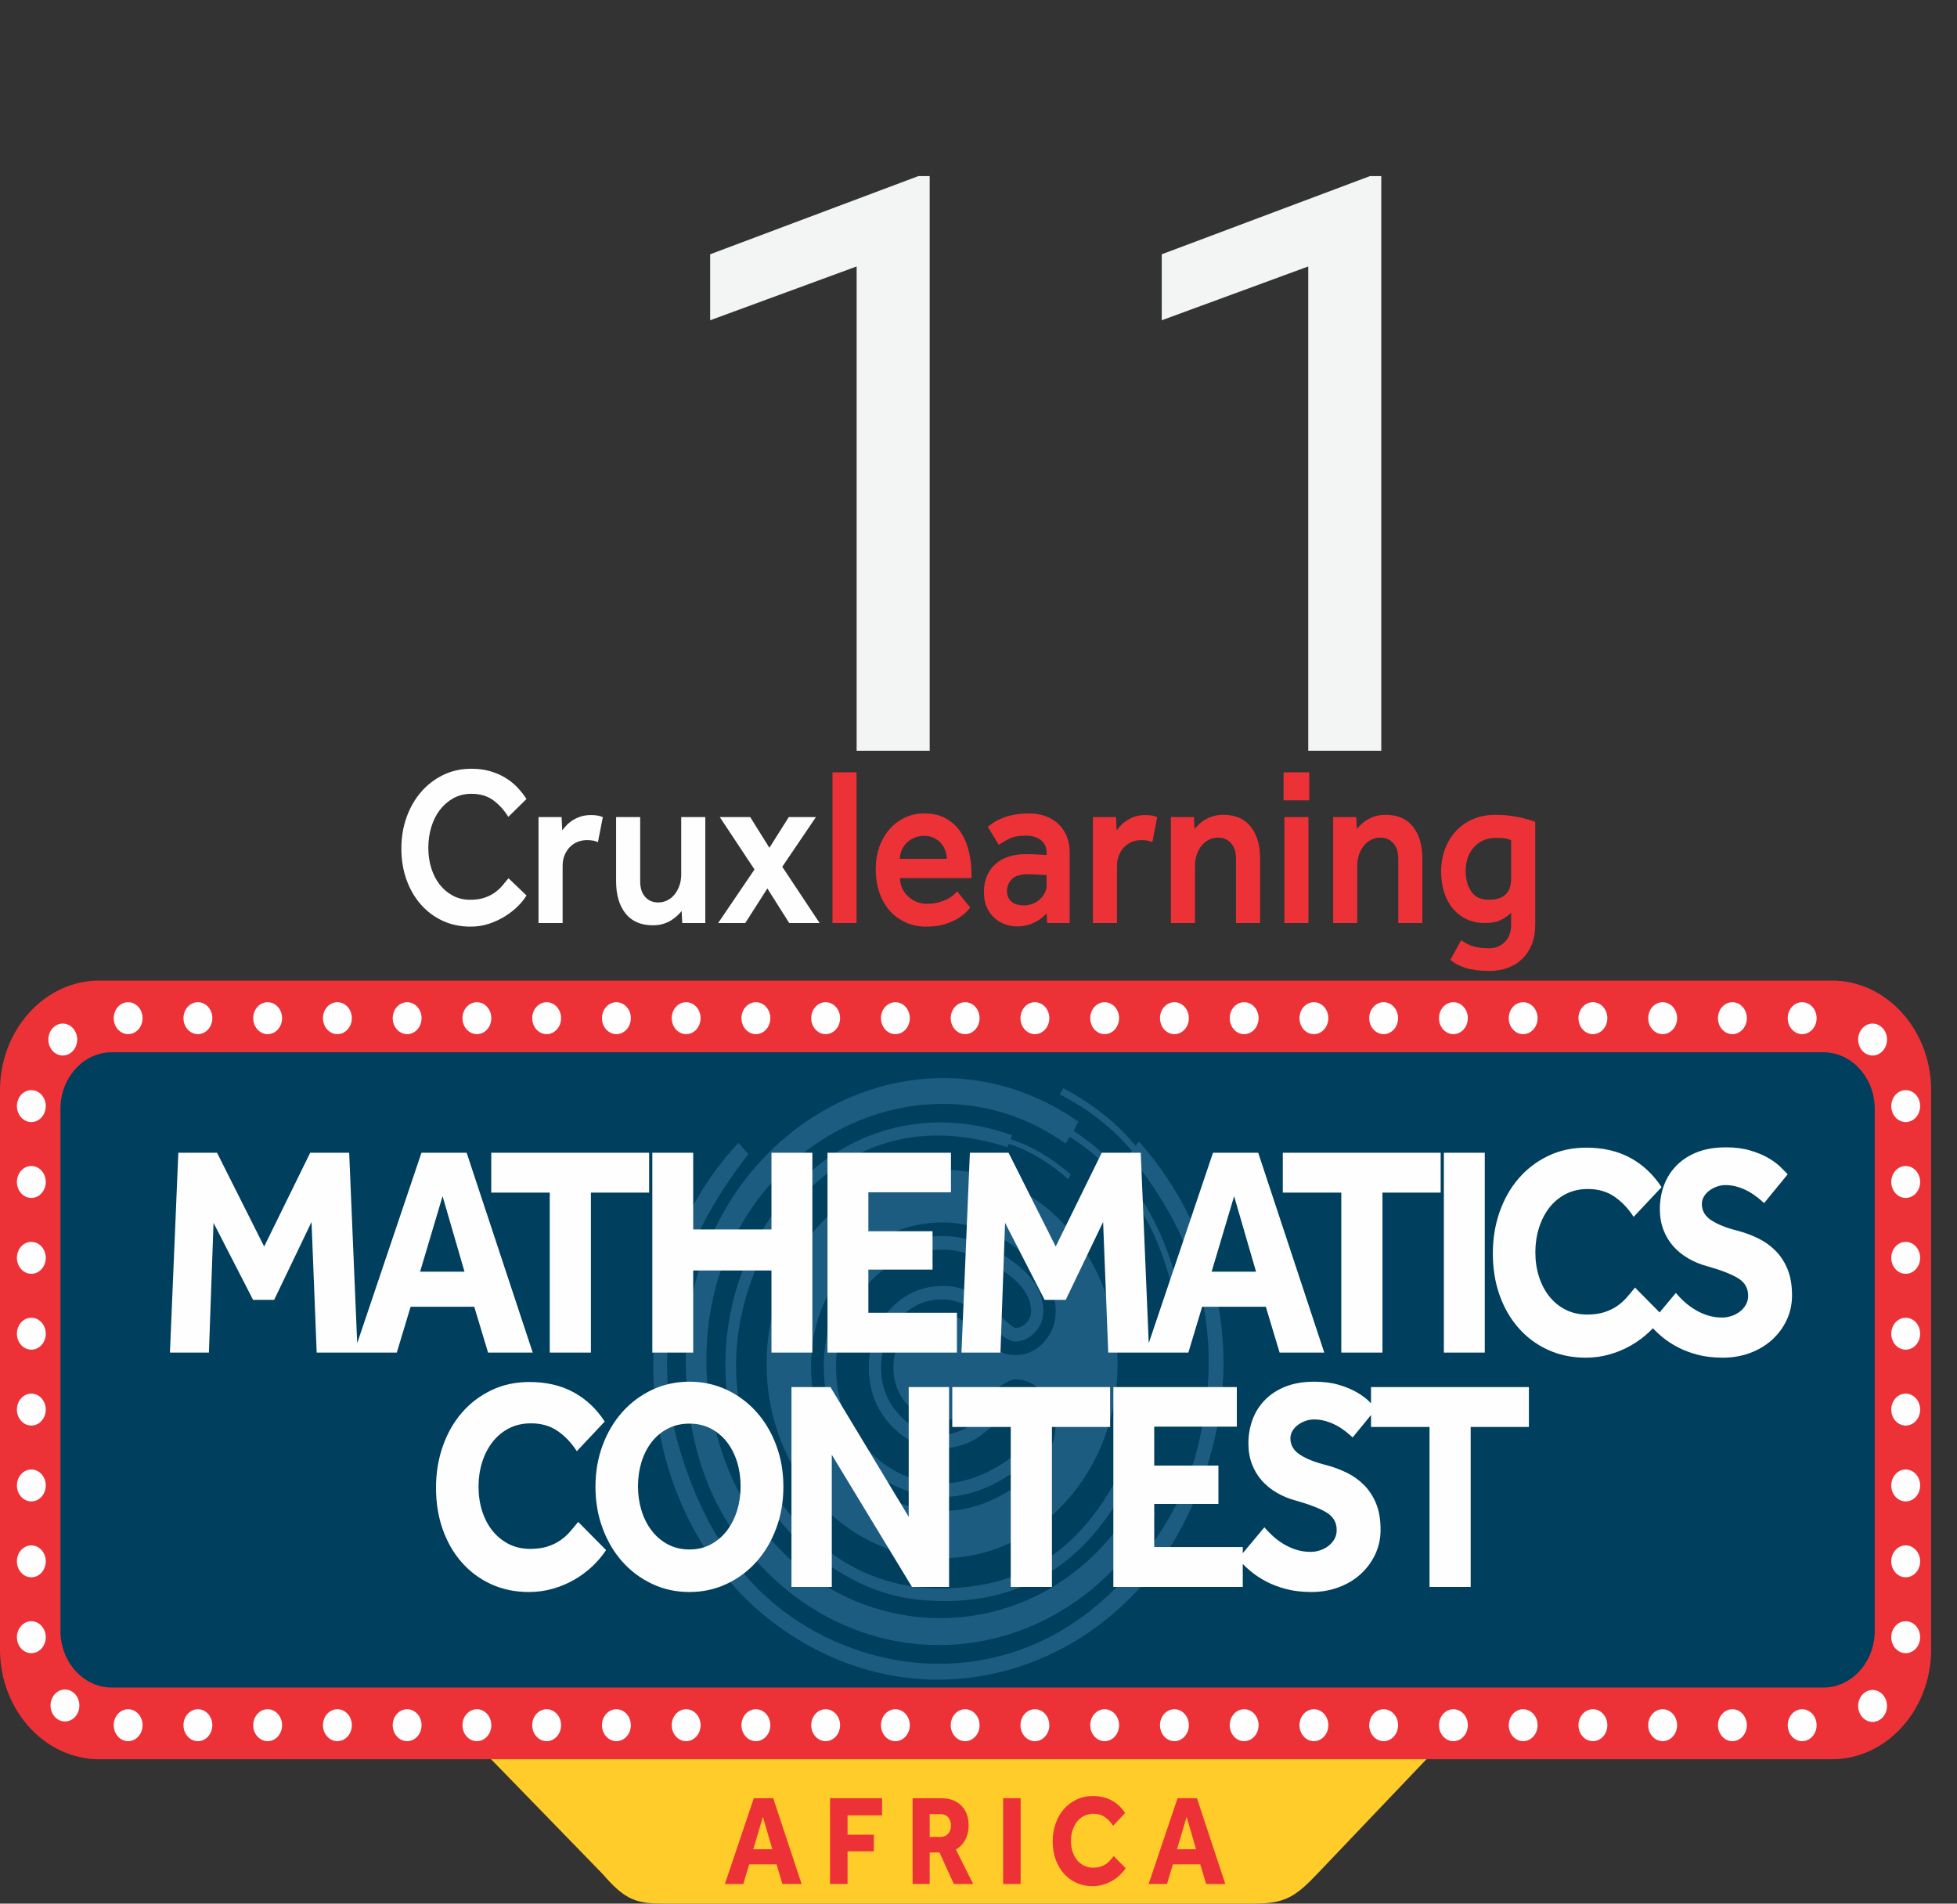 <svg width="73" height="71" viewBox="0 0 73 71" fill="none" xmlns="http://www.w3.org/2000/svg">
<rect x="0" y="0" width="73" height="71" fill="#333333" stroke="none"/>
<path d="M34.679 28H31.954V9.938L26.49 11.945V9.484L34.254 6.569H34.679V28ZM51.524 28H48.8V9.938L43.336 11.945V9.484L51.1 6.569H51.524V28Z" fill="#F3F4F4"/>
<path fill-rule="evenodd" clip-rule="evenodd" d="M18.017 65.304H53.505L49.179 69.846C48.322 70.751 47.936 70.997 46.797 71H24.763C23.738 71 23.323 70.872 22.486 69.902L18.017 65.304Z" fill="#FFCC29"/>
<path fill-rule="evenodd" clip-rule="evenodd" d="M3.698 36.573H68.337C70.371 36.573 72.035 38.414 72.035 40.664V61.523C72.035 63.773 70.371 65.615 68.337 65.615H3.698C1.664 65.615 0 63.773 0 61.523V40.664C0 38.414 1.664 36.573 3.698 36.573V36.573Z" fill="#ED3237"/>
<path d="M4.165 39.247H68.021C69.072 39.247 69.932 40.199 69.932 41.361V60.826C69.932 61.988 69.072 62.94 68.021 62.94H4.165C3.114 62.94 2.254 61.989 2.254 60.826V41.361C2.254 40.199 3.114 39.247 4.165 39.247V39.247Z" fill="#003F5D"/>
<path fill-rule="evenodd" clip-rule="evenodd" d="M35.142 43.625C38.758 43.625 41.689 46.869 41.689 50.871C41.689 54.872 38.758 58.116 35.142 58.116C31.526 58.116 28.594 54.872 28.594 50.871C28.594 46.869 31.526 43.625 35.142 43.625V43.625ZM35.13 54.014C35.666 54.014 36.152 53.855 36.587 53.538C37.023 53.19 37.462 52.841 37.907 52.493C38.046 52.493 38.17 52.559 38.282 52.693C38.392 52.826 38.448 52.969 38.448 53.123C38.448 53.697 38.032 54.224 37.198 54.706C36.486 55.115 35.828 55.32 35.227 55.32C34.116 55.32 33.165 54.903 32.373 54.068C31.582 53.233 31.186 52.201 31.186 50.972C31.186 49.784 31.579 48.759 32.366 47.899C33.153 47.038 34.088 46.608 35.171 46.608C35.773 46.608 36.444 46.823 37.185 47.254C38.036 47.755 38.462 48.309 38.462 48.913C38.462 49.077 38.402 49.22 38.282 49.343C38.161 49.466 38.027 49.528 37.879 49.528C37.805 49.528 37.495 49.266 36.949 48.744C36.402 48.221 35.824 47.96 35.213 47.96C34.408 47.96 33.739 48.25 33.206 48.828C32.674 49.407 32.408 50.137 32.408 51.018C32.408 51.837 32.674 52.542 33.206 53.131C33.739 53.72 34.38 54.014 35.13 54.014V54.014ZM35.13 48.467C35.731 48.467 36.278 48.728 36.768 49.251C37.259 49.773 37.624 50.035 37.865 50.035C38.143 50.035 38.388 49.922 38.601 49.697C38.814 49.471 38.92 49.205 38.92 48.898C38.92 48.139 38.453 47.463 37.518 46.869C36.703 46.357 35.921 46.101 35.171 46.101C33.949 46.101 32.903 46.577 32.033 47.53C31.163 48.483 30.728 49.63 30.728 50.972C30.728 52.334 31.17 53.484 32.054 54.421C32.938 55.359 33.995 55.827 35.227 55.827C35.967 55.827 36.736 55.581 37.532 55.09C38.458 54.516 38.92 53.855 38.92 53.108C38.92 52.811 38.814 52.544 38.601 52.309C38.388 52.073 38.143 51.955 37.865 51.955C37.661 51.955 37.289 52.214 36.747 52.731C36.206 53.248 35.666 53.507 35.13 53.507C34.528 53.507 34 53.261 33.547 52.77C33.093 52.278 32.866 51.694 32.866 51.018C32.866 50.311 33.086 49.709 33.526 49.212C33.965 48.716 34.5 48.467 35.13 48.467V48.467ZM35.13 52.985C35.518 52.985 35.898 52.826 36.268 52.508C37.092 51.801 37.624 51.448 37.865 51.448C38.263 51.448 38.615 51.612 38.92 51.94C39.226 52.268 39.379 52.657 39.379 53.108C39.379 53.999 38.874 54.782 37.865 55.459C36.976 56.053 36.097 56.35 35.227 56.35C33.857 56.35 32.686 55.832 31.714 54.798C30.742 53.763 30.256 52.488 30.256 50.972C30.256 49.476 30.737 48.206 31.7 47.161C32.663 46.116 33.82 45.594 35.171 45.594C36.06 45.594 36.949 45.891 37.837 46.485C38.865 47.172 39.379 47.976 39.379 48.898C39.379 49.358 39.23 49.748 38.934 50.065C38.638 50.383 38.282 50.542 37.865 50.542C37.485 50.542 37.138 50.378 36.824 50.05C36.148 49.333 35.583 48.974 35.13 48.974C34.62 48.974 34.192 49.172 33.845 49.566C33.498 49.96 33.325 50.439 33.325 51.002C33.325 51.545 33.5 52.012 33.852 52.401C34.204 52.79 34.63 52.985 35.13 52.985V52.985Z" fill="#5DA3D8" fill-opacity="0.29"/>
<path fill-rule="evenodd" clip-rule="evenodd" d="M42.769 53.665C42.641 53.617 42.513 53.57 42.385 53.522C41.195 56.682 39.31 58.69 36.48 59.132C34.419 59.454 32.499 59.094 30.786 57.764C28.167 55.732 26.339 51.694 28.245 47.205C28.85 45.779 29.509 44.865 30.66 43.929C32.703 42.27 35.027 41.973 37.577 42.789C37.595 42.747 37.613 42.705 37.631 42.663C38.448 42.931 39.178 43.391 39.847 43.983C39.879 43.924 39.912 43.864 39.944 43.805C39.221 43.182 38.475 42.734 37.702 42.491C37.72 42.442 37.739 42.394 37.757 42.345C35.324 41.451 32.448 41.745 30.203 43.73C28.939 44.846 27.937 46.456 27.444 48.159C26.381 51.829 27.497 56.075 30.904 58.368C32.423 59.391 33.703 59.751 35.481 59.711C38.9 59.634 41.398 57.541 42.769 53.665V53.665Z" fill="#5DA3D8" fill-opacity="0.29"/>
<path fill-rule="evenodd" clip-rule="evenodd" d="M27.544 42.629C27.669 42.767 27.795 42.906 27.92 43.044C25.263 46.426 24.177 50.132 25.355 54.061C26.213 56.923 27.655 59.205 30.061 60.655C33.738 62.871 39.218 62.832 42.867 57.748C44.026 56.134 44.611 54.746 44.933 52.708C45.504 49.093 44.467 45.904 42.117 43.069C42.152 43.022 42.186 42.974 42.22 42.926C41.461 42.022 40.549 41.343 39.532 40.819C39.576 40.742 39.62 40.665 39.664 40.589C40.744 41.165 41.653 41.872 42.361 42.734C42.401 42.682 42.442 42.63 42.483 42.578C44.846 45.214 46.207 49.117 45.411 53.186C44.962 55.475 43.922 57.712 42.404 59.343C39.135 62.857 33.816 63.879 29.353 60.883C23.427 56.904 22.736 47.706 27.544 42.629V42.629Z" fill="#5DA3D8" fill-opacity="0.29"/>
<path fill-rule="evenodd" clip-rule="evenodd" d="M42.397 55.939L43.086 56.449C39.784 62.221 32.518 63.024 28.204 58.208C26.445 56.243 25.689 53.964 25.588 51.203C25.272 42.59 33.841 37.384 40.224 41.832L40.049 42.182C42.167 43.563 43.504 45.696 44.071 48.57L43.846 48.604C43.306 45.885 42.048 43.768 39.899 42.399L39.749 42.653C34.068 38.606 25.813 43.274 26.378 51.53C27.345 61.238 38.166 63.272 42.397 55.939V55.939Z" fill="#5DA3D8" fill-opacity="0.29"/>
<path fill-rule="evenodd" clip-rule="evenodd" d="M1.885 63.611C1.885 63.282 2.125 63.015 2.423 63.015C2.72 63.015 2.961 63.282 2.961 63.611C2.961 63.939 2.72 64.206 2.423 64.206C2.125 64.206 1.885 63.939 1.885 63.611ZM4.78 63.75C5.077 63.75 5.318 64.017 5.318 64.345C5.318 64.674 5.077 64.941 4.78 64.941C4.483 64.941 4.242 64.674 4.242 64.345C4.242 64.017 4.483 63.75 4.78 63.75ZM7.382 63.75C7.679 63.75 7.92 64.017 7.92 64.345C7.92 64.674 7.679 64.941 7.382 64.941C7.085 64.941 6.844 64.674 6.844 64.345C6.844 64.017 7.085 63.75 7.382 63.75ZM9.984 63.75C10.281 63.75 10.522 64.017 10.522 64.345C10.522 64.674 10.281 64.941 9.984 64.941C9.686 64.941 9.446 64.674 9.446 64.345C9.446 64.017 9.686 63.75 9.984 63.75ZM12.585 63.75C12.883 63.75 13.124 64.017 13.124 64.345C13.124 64.674 12.883 64.941 12.585 64.941C12.288 64.941 12.047 64.674 12.047 64.345C12.047 64.017 12.288 63.75 12.585 63.75ZM15.187 63.75C15.485 63.75 15.725 64.017 15.725 64.345C15.725 64.674 15.485 64.941 15.187 64.941C14.89 64.941 14.649 64.674 14.649 64.345C14.649 64.017 14.89 63.75 15.187 63.75ZM17.789 63.75C18.086 63.75 18.327 64.017 18.327 64.345C18.327 64.674 18.086 64.941 17.789 64.941C17.492 64.941 17.251 64.674 17.251 64.345C17.251 64.017 17.492 63.75 17.789 63.75ZM20.391 63.75C20.688 63.75 20.929 64.017 20.929 64.345C20.929 64.674 20.688 64.941 20.391 64.941C20.094 64.941 19.853 64.674 19.853 64.345C19.853 64.017 20.094 63.75 20.391 63.75ZM22.993 63.75C23.29 63.75 23.531 64.017 23.531 64.345C23.531 64.674 23.29 64.941 22.993 64.941C22.696 64.941 22.455 64.674 22.455 64.345C22.455 64.017 22.696 63.75 22.993 63.75ZM25.595 63.75C25.892 63.75 26.133 64.017 26.133 64.345C26.133 64.674 25.892 64.941 25.595 64.941C25.297 64.941 25.057 64.674 25.057 64.345C25.057 64.017 25.297 63.75 25.595 63.75ZM28.197 63.75C28.494 63.75 28.735 64.017 28.735 64.345C28.735 64.674 28.494 64.941 28.197 64.941C27.899 64.941 27.658 64.674 27.658 64.345C27.658 64.017 27.899 63.75 28.197 63.75ZM30.798 63.75C31.096 63.75 31.337 64.017 31.337 64.345C31.337 64.674 31.096 64.941 30.798 64.941C30.501 64.941 30.26 64.674 30.26 64.345C30.26 64.017 30.501 63.75 30.798 63.75ZM33.4 63.75C33.697 63.75 33.938 64.017 33.938 64.345C33.938 64.674 33.697 64.941 33.4 64.941C33.103 64.941 32.862 64.674 32.862 64.345C32.862 64.017 33.103 63.75 33.4 63.75ZM36.002 63.75C36.299 63.75 36.54 64.017 36.54 64.345C36.54 64.674 36.299 64.941 36.002 64.941C35.705 64.941 35.464 64.674 35.464 64.345C35.464 64.017 35.705 63.75 36.002 63.75ZM38.604 63.75C38.901 63.75 39.142 64.017 39.142 64.345C39.142 64.674 38.901 64.941 38.604 64.941C38.307 64.941 38.066 64.674 38.066 64.345C38.066 64.017 38.307 63.75 38.604 63.75ZM41.206 63.75C41.503 63.75 41.744 64.017 41.744 64.345C41.744 64.674 41.503 64.941 41.206 64.941C40.909 64.941 40.668 64.674 40.668 64.345C40.668 64.017 40.909 63.75 41.206 63.75ZM43.808 63.75C44.105 63.75 44.346 64.017 44.346 64.345C44.346 64.674 44.105 64.941 43.808 64.941C43.51 64.941 43.27 64.674 43.27 64.345C43.27 64.017 43.51 63.75 43.808 63.75ZM46.409 63.75C46.707 63.75 46.948 64.017 46.948 64.345C46.948 64.674 46.707 64.941 46.409 64.941C46.112 64.941 45.871 64.674 45.871 64.345C45.871 64.017 46.112 63.75 46.409 63.75ZM49.011 63.75C49.309 63.75 49.549 64.017 49.549 64.345C49.549 64.674 49.309 64.941 49.011 64.941C48.714 64.941 48.473 64.674 48.473 64.345C48.473 64.017 48.714 63.75 49.011 63.75ZM51.613 63.75C51.91 63.75 52.151 64.017 52.151 64.345C52.151 64.674 51.91 64.941 51.613 64.941C51.316 64.941 51.075 64.674 51.075 64.345C51.075 64.017 51.316 63.75 51.613 63.75ZM54.215 63.75C54.512 63.75 54.753 64.017 54.753 64.345C54.753 64.674 54.512 64.941 54.215 64.941C53.918 64.941 53.677 64.674 53.677 64.345C53.677 64.017 53.918 63.75 54.215 63.75ZM56.817 63.75C57.114 63.75 57.355 64.017 57.355 64.345C57.355 64.674 57.114 64.941 56.817 64.941C56.52 64.941 56.279 64.674 56.279 64.345C56.279 64.017 56.52 63.75 56.817 63.75ZM59.419 63.75C59.716 63.75 59.957 64.017 59.957 64.345C59.957 64.674 59.716 64.941 59.419 64.941C59.121 64.941 58.88 64.674 58.88 64.345C58.88 64.017 59.121 63.75 59.419 63.75ZM62.02 63.75C62.318 63.75 62.559 64.017 62.559 64.345C62.559 64.674 62.318 64.941 62.02 64.941C61.723 64.941 61.482 64.674 61.482 64.345C61.482 64.017 61.723 63.75 62.02 63.75ZM64.622 63.75C64.919 63.75 65.16 64.017 65.16 64.345C65.16 64.674 64.919 64.941 64.622 64.941C64.325 64.941 64.084 64.674 64.084 64.345C64.084 64.017 64.325 63.75 64.622 63.75ZM67.224 63.75C67.522 63.75 67.763 64.017 67.763 64.345C67.763 64.674 67.522 64.941 67.224 64.941C66.927 64.941 66.686 64.674 66.686 64.345C66.686 64.017 66.927 63.75 67.224 63.75ZM69.313 63.627C69.313 63.298 69.554 63.032 69.851 63.032C70.148 63.032 70.389 63.298 70.389 63.627C70.389 63.956 70.148 64.223 69.851 64.223C69.554 64.223 69.313 63.956 69.313 63.627ZM0.631 61.064C0.631 60.735 0.872 60.468 1.169 60.468C1.466 60.468 1.707 60.735 1.707 61.064C1.707 61.392 1.466 61.659 1.169 61.659C0.872 61.659 0.631 61.392 0.631 61.064ZM0.631 58.234C0.631 57.905 0.872 57.639 1.169 57.639C1.466 57.639 1.707 57.905 1.707 58.234C1.707 58.562 1.466 58.829 1.169 58.829C0.872 58.829 0.631 58.562 0.631 58.234ZM0.631 55.404C0.631 55.075 0.872 54.809 1.169 54.809C1.466 54.809 1.707 55.075 1.707 55.404C1.707 55.733 1.466 55.999 1.169 55.999C0.872 55.999 0.631 55.733 0.631 55.404ZM0.631 52.574C0.631 52.245 0.872 51.979 1.169 51.979C1.466 51.979 1.707 52.245 1.707 52.574C1.707 52.903 1.466 53.169 1.169 53.169C0.872 53.169 0.631 52.903 0.631 52.574ZM0.631 49.744C0.631 49.415 0.872 49.149 1.169 49.149C1.466 49.149 1.707 49.415 1.707 49.744C1.707 50.073 1.466 50.339 1.169 50.339C0.872 50.339 0.631 50.073 0.631 49.744ZM0.631 46.914C0.631 46.585 0.872 46.319 1.169 46.319C1.466 46.319 1.707 46.585 1.707 46.914C1.707 47.243 1.466 47.51 1.169 47.51C0.872 47.51 0.631 47.243 0.631 46.914ZM0.631 44.084C0.631 43.756 0.872 43.489 1.169 43.489C1.466 43.489 1.707 43.756 1.707 44.084C1.707 44.413 1.466 44.68 1.169 44.68C0.872 44.68 0.631 44.413 0.631 44.084ZM70.548 61.064C70.548 60.735 70.789 60.468 71.087 60.468C71.384 60.468 71.625 60.735 71.625 61.064C71.625 61.392 71.384 61.659 71.087 61.659C70.789 61.659 70.548 61.392 70.548 61.064V61.064ZM70.548 58.234C70.548 57.905 70.789 57.639 71.087 57.639C71.384 57.639 71.625 57.905 71.625 58.234C71.625 58.562 71.384 58.829 71.087 58.829C70.789 58.829 70.548 58.562 70.548 58.234V58.234ZM70.548 55.404C70.548 55.075 70.789 54.809 71.087 54.809C71.384 54.809 71.625 55.075 71.625 55.404C71.625 55.733 71.384 55.999 71.087 55.999C70.789 55.999 70.548 55.733 70.548 55.404V55.404ZM70.548 52.574C70.548 52.245 70.789 51.979 71.087 51.979C71.384 51.979 71.625 52.245 71.625 52.574C71.625 52.903 71.384 53.169 71.087 53.169C70.789 53.169 70.548 52.903 70.548 52.574V52.574ZM70.548 49.744C70.548 49.415 70.789 49.149 71.087 49.149C71.384 49.149 71.625 49.415 71.625 49.744C71.625 50.073 71.384 50.339 71.087 50.339C70.789 50.339 70.548 50.073 70.548 49.744V49.744ZM70.548 46.914C70.548 46.585 70.789 46.319 71.087 46.319C71.384 46.319 71.625 46.585 71.625 46.914C71.625 47.243 71.384 47.51 71.087 47.51C70.789 47.51 70.548 47.243 70.548 46.914V46.914ZM70.548 44.084C70.548 43.756 70.789 43.489 71.087 43.489C71.384 43.489 71.625 43.756 71.625 44.084C71.625 44.413 71.384 44.68 71.087 44.68C70.789 44.68 70.548 44.413 70.548 44.084V44.084ZM4.78 37.38C5.077 37.38 5.318 37.646 5.318 37.975C5.318 38.304 5.077 38.571 4.78 38.571C4.483 38.571 4.242 38.304 4.242 37.975C4.242 37.646 4.483 37.38 4.78 37.38ZM7.382 37.38C7.679 37.38 7.92 37.646 7.92 37.975C7.92 38.304 7.679 38.571 7.382 38.571C7.085 38.571 6.844 38.304 6.844 37.975C6.844 37.646 7.085 37.38 7.382 37.38ZM9.984 37.38C10.281 37.38 10.522 37.646 10.522 37.975C10.522 38.304 10.281 38.571 9.984 38.571C9.686 38.571 9.446 38.304 9.446 37.975C9.446 37.646 9.686 37.38 9.984 37.38ZM12.585 37.38C12.883 37.38 13.124 37.646 13.124 37.975C13.124 38.304 12.883 38.571 12.585 38.571C12.288 38.571 12.047 38.304 12.047 37.975C12.047 37.646 12.288 37.38 12.585 37.38ZM15.187 37.38C15.485 37.38 15.725 37.646 15.725 37.975C15.725 38.304 15.485 38.571 15.187 38.571C14.89 38.571 14.649 38.304 14.649 37.975C14.649 37.646 14.89 37.38 15.187 37.38ZM17.789 37.38C18.086 37.38 18.327 37.646 18.327 37.975C18.327 38.304 18.086 38.571 17.789 38.571C17.492 38.571 17.251 38.304 17.251 37.975C17.251 37.646 17.492 37.38 17.789 37.38ZM20.391 37.38C20.688 37.38 20.929 37.646 20.929 37.975C20.929 38.304 20.688 38.571 20.391 38.571C20.094 38.571 19.853 38.304 19.853 37.975C19.853 37.646 20.094 37.38 20.391 37.38ZM22.993 37.38C23.29 37.38 23.531 37.646 23.531 37.975C23.531 38.304 23.29 38.571 22.993 38.571C22.696 38.571 22.455 38.304 22.455 37.975C22.455 37.646 22.696 37.38 22.993 37.38ZM25.595 37.38C25.892 37.38 26.133 37.646 26.133 37.975C26.133 38.304 25.892 38.571 25.595 38.571C25.297 38.571 25.057 38.304 25.057 37.975C25.057 37.646 25.297 37.38 25.595 37.38ZM28.197 37.38C28.494 37.38 28.735 37.646 28.735 37.975C28.735 38.304 28.494 38.571 28.197 38.571C27.899 38.571 27.658 38.304 27.658 37.975C27.658 37.646 27.899 37.38 28.197 37.38ZM30.798 37.38C31.096 37.38 31.337 37.646 31.337 37.975C31.337 38.304 31.096 38.571 30.798 38.571C30.501 38.571 30.26 38.304 30.26 37.975C30.26 37.646 30.501 37.38 30.798 37.38ZM33.4 37.38C33.697 37.38 33.938 37.646 33.938 37.975C33.938 38.304 33.697 38.571 33.4 38.571C33.103 38.571 32.862 38.304 32.862 37.975C32.862 37.646 33.103 37.38 33.4 37.38ZM36.002 37.38C36.299 37.38 36.54 37.646 36.54 37.975C36.54 38.304 36.299 38.571 36.002 38.571C35.705 38.571 35.464 38.304 35.464 37.975C35.464 37.646 35.705 37.38 36.002 37.38ZM38.604 37.38C38.901 37.38 39.142 37.646 39.142 37.975C39.142 38.304 38.901 38.571 38.604 38.571C38.307 38.571 38.066 38.304 38.066 37.975C38.066 37.646 38.307 37.38 38.604 37.38ZM41.206 37.38C41.503 37.38 41.744 37.646 41.744 37.975C41.744 38.304 41.503 38.571 41.206 38.571C40.909 38.571 40.668 38.304 40.668 37.975C40.668 37.646 40.909 37.38 41.206 37.38ZM43.808 37.38C44.105 37.38 44.346 37.646 44.346 37.975C44.346 38.304 44.105 38.571 43.808 38.571C43.51 38.571 43.27 38.304 43.27 37.975C43.27 37.646 43.51 37.38 43.808 37.38ZM46.409 37.38C46.707 37.38 46.948 37.646 46.948 37.975C46.948 38.304 46.707 38.571 46.409 38.571C46.112 38.571 45.871 38.304 45.871 37.975C45.871 37.646 46.112 37.38 46.409 37.38ZM49.011 37.38C49.309 37.38 49.549 37.646 49.549 37.975C49.549 38.304 49.309 38.571 49.011 38.571C48.714 38.571 48.473 38.304 48.473 37.975C48.473 37.646 48.714 37.38 49.011 37.38ZM51.613 37.38C51.91 37.38 52.151 37.646 52.151 37.975C52.151 38.304 51.91 38.571 51.613 38.571C51.316 38.571 51.075 38.304 51.075 37.975C51.075 37.646 51.316 37.38 51.613 37.38ZM54.215 37.38C54.512 37.38 54.753 37.646 54.753 37.975C54.753 38.304 54.512 38.571 54.215 38.571C53.918 38.571 53.677 38.304 53.677 37.975C53.677 37.646 53.918 37.38 54.215 37.38ZM56.817 37.38C57.114 37.38 57.355 37.646 57.355 37.975C57.355 38.304 57.114 38.571 56.817 38.571C56.52 38.571 56.279 38.304 56.279 37.975C56.279 37.646 56.52 37.38 56.817 37.38ZM59.419 37.38C59.716 37.38 59.957 37.646 59.957 37.975C59.957 38.304 59.716 38.571 59.419 38.571C59.121 38.571 58.88 38.304 58.88 37.975C58.88 37.646 59.121 37.38 59.419 37.38ZM62.02 37.38C62.318 37.38 62.559 37.646 62.559 37.975C62.559 38.304 62.318 38.571 62.02 38.571C61.723 38.571 61.482 38.304 61.482 37.975C61.482 37.646 61.723 37.38 62.02 37.38ZM64.622 37.38C64.919 37.38 65.16 37.646 65.16 37.975C65.16 38.304 64.919 38.571 64.622 38.571C64.325 38.571 64.084 38.304 64.084 37.975C64.084 37.646 64.325 37.38 64.622 37.38ZM67.224 37.38C67.522 37.38 67.763 37.646 67.763 37.975C67.763 38.304 67.522 38.571 67.224 38.571C66.927 38.571 66.686 38.304 66.686 37.975C66.686 37.646 66.927 37.38 67.224 37.38ZM0.631 41.254C0.631 40.926 0.872 40.659 1.169 40.659C1.466 40.659 1.707 40.926 1.707 41.254C1.707 41.583 1.466 41.85 1.169 41.85C0.872 41.85 0.631 41.583 0.631 41.254ZM70.548 41.254C70.548 40.926 70.789 40.659 71.087 40.659C71.384 40.659 71.625 40.926 71.625 41.254C71.625 41.583 71.384 41.85 71.087 41.85C70.789 41.85 70.548 41.583 70.548 41.254ZM69.313 38.773C69.313 38.444 69.554 38.177 69.851 38.177C70.148 38.177 70.389 38.444 70.389 38.773C70.389 39.101 70.148 39.368 69.851 39.368C69.554 39.368 69.313 39.101 69.313 38.773ZM1.804 38.773C1.804 38.444 2.044 38.177 2.342 38.177C2.639 38.177 2.88 38.444 2.88 38.773C2.88 39.101 2.639 39.368 2.342 39.368C2.044 39.368 1.804 39.101 1.804 38.773V38.773Z" fill="#FEFEFE"/>
<path d="M6.652 42.995H8.096L9.854 46.492L11.571 42.995H13.025L13.339 50.448H11.813L11.621 45.576L10.227 48.481H9.44L7.965 45.609L7.793 50.448H6.339L6.652 42.995V42.995ZM15.721 42.995H17.407L19.872 50.448H18.206L17.69 48.738H15.317L14.801 50.448H13.206L15.721 42.995V42.995ZM17.327 47.431L16.509 44.615L15.67 47.431H17.327ZM20.507 44.481H18.325V42.995H24.214V44.481H22.042V50.448H20.507V44.481V44.481ZM24.333 42.995H25.858V45.855H28.777V42.995H30.303V50.448H28.777V47.386H25.858V50.448H24.333V42.995V42.995ZM30.867 42.995H35.473V44.47H32.392V45.922H34.786V47.353H32.392V48.962H35.695V50.448H30.867V42.995V42.995ZM36.178 42.995H37.622L39.38 46.492L41.097 42.995H42.552L42.865 50.448H41.34L41.148 45.576L39.754 48.481H38.966L37.491 45.609L37.319 50.448H35.865L36.178 42.995V42.995ZM45.247 42.995H46.934L49.398 50.448H47.732L47.217 48.738H44.843L44.328 50.448H42.732L45.247 42.995V42.995ZM46.853 47.431L46.035 44.615L45.196 47.431H46.853V47.431ZM50.033 44.481H47.851V42.995H53.74V44.481H51.568V50.448H50.033V44.481V44.481ZM53.859 42.995H55.385V50.448H53.859V42.995V42.995ZM62.029 49.074C61.888 49.289 61.716 49.493 61.514 49.683C61.312 49.873 61.088 50.038 60.842 50.18C60.597 50.321 60.331 50.433 60.044 50.515C59.758 50.597 59.46 50.638 59.151 50.638C58.639 50.638 58.171 50.541 57.746 50.347C57.322 50.154 56.957 49.884 56.651 49.537C56.344 49.191 56.107 48.781 55.938 48.308C55.77 47.835 55.686 47.315 55.686 46.749C55.686 46.198 55.77 45.682 55.938 45.202C56.107 44.721 56.344 44.304 56.651 43.95C56.957 43.596 57.324 43.317 57.752 43.112C58.179 42.907 58.652 42.804 59.171 42.804C59.797 42.804 60.344 42.931 60.812 43.184C61.28 43.438 61.669 43.803 61.979 44.279L60.938 45.386C60.736 45.073 60.497 44.822 60.221 44.632C59.945 44.442 59.615 44.347 59.231 44.347C58.928 44.347 58.656 44.408 58.413 44.531C58.171 44.654 57.965 44.824 57.797 45.039C57.629 45.256 57.499 45.507 57.408 45.794C57.317 46.081 57.272 46.384 57.272 46.705C57.272 47.032 57.317 47.338 57.408 47.621C57.499 47.904 57.629 48.15 57.797 48.358C57.965 48.567 58.167 48.731 58.403 48.85C58.639 48.969 58.905 49.029 59.201 49.029C59.443 49.029 59.654 49.001 59.832 48.945C60.011 48.889 60.169 48.815 60.307 48.722C60.445 48.628 60.568 48.52 60.676 48.398C60.783 48.275 60.888 48.15 60.989 48.023L62.029 49.074V49.074ZM62.512 48.224C62.6 48.329 62.703 48.435 62.82 48.543C62.938 48.651 63.069 48.749 63.214 48.839C63.359 48.928 63.517 49.001 63.689 49.057C63.861 49.113 64.044 49.141 64.24 49.141C64.354 49.141 64.469 49.122 64.583 49.085C64.698 49.047 64.802 48.993 64.896 48.923C64.99 48.852 65.066 48.766 65.123 48.666C65.181 48.565 65.209 48.452 65.209 48.325C65.209 48.049 65.088 47.835 64.846 47.682C64.603 47.53 64.219 47.379 63.694 47.23C63.438 47.163 63.201 47.066 62.982 46.939C62.763 46.813 62.575 46.66 62.416 46.481C62.258 46.302 62.135 46.097 62.048 45.866C61.96 45.636 61.916 45.379 61.916 45.095C61.916 44.783 61.967 44.488 62.068 44.213C62.169 43.937 62.322 43.693 62.528 43.481C62.733 43.268 62.989 43.101 63.295 42.978C63.602 42.855 63.964 42.793 64.381 42.793C64.724 42.793 65.027 42.832 65.29 42.911C65.553 42.989 65.777 43.082 65.962 43.19C66.147 43.298 66.299 43.41 66.416 43.525C66.534 43.641 66.623 43.732 66.684 43.799L65.805 44.872C65.731 44.805 65.645 44.732 65.548 44.654C65.45 44.576 65.341 44.503 65.219 44.436C65.098 44.369 64.965 44.313 64.82 44.269C64.676 44.224 64.522 44.201 64.361 44.201C64.253 44.201 64.147 44.22 64.043 44.257C63.938 44.294 63.844 44.345 63.76 44.408C63.676 44.471 63.608 44.546 63.558 44.632C63.507 44.717 63.482 44.809 63.482 44.905C63.482 45.159 63.603 45.364 63.846 45.52C64.088 45.676 64.421 45.807 64.846 45.911C65.095 45.978 65.339 46.069 65.578 46.185C65.817 46.3 66.031 46.451 66.219 46.638C66.408 46.824 66.559 47.053 66.674 47.325C66.788 47.597 66.846 47.926 66.846 48.314C66.846 48.649 66.778 48.958 66.644 49.241C66.509 49.524 66.325 49.77 66.093 49.979C65.861 50.187 65.588 50.349 65.275 50.465C64.962 50.58 64.624 50.638 64.26 50.638C63.923 50.638 63.617 50.603 63.341 50.532C63.065 50.461 62.815 50.368 62.593 50.252C62.371 50.137 62.17 50.005 61.992 49.856C61.814 49.707 61.66 49.554 61.533 49.398L62.512 48.224V48.224ZM22.608 57.814C22.466 58.03 22.294 58.233 22.093 58.423C21.89 58.613 21.666 58.779 21.421 58.92C21.175 59.062 20.909 59.173 20.623 59.255C20.337 59.337 20.039 59.378 19.729 59.378C19.217 59.378 18.749 59.281 18.325 59.088C17.901 58.894 17.535 58.624 17.229 58.278C16.922 57.931 16.685 57.521 16.517 57.048C16.348 56.575 16.264 56.056 16.264 55.489C16.264 54.938 16.348 54.422 16.517 53.942C16.685 53.461 16.922 53.044 17.229 52.69C17.535 52.336 17.902 52.057 18.33 51.852C18.758 51.647 19.23 51.545 19.749 51.545C20.375 51.545 20.922 51.671 21.39 51.925C21.858 52.178 22.247 52.543 22.557 53.02L21.517 54.126C21.315 53.813 21.076 53.562 20.8 53.372C20.523 53.182 20.194 53.087 19.81 53.087C19.507 53.087 19.234 53.148 18.991 53.271C18.749 53.394 18.544 53.564 18.375 53.78C18.207 53.996 18.077 54.247 17.986 54.534C17.895 54.821 17.85 55.124 17.85 55.445C17.85 55.772 17.895 56.078 17.986 56.361C18.077 56.644 18.207 56.89 18.375 57.099C18.544 57.307 18.746 57.471 18.981 57.59C19.217 57.709 19.483 57.769 19.779 57.769C20.022 57.769 20.232 57.741 20.411 57.685C20.589 57.629 20.747 57.555 20.885 57.462C21.023 57.369 21.146 57.261 21.254 57.138C21.362 57.015 21.466 56.89 21.567 56.763L22.608 57.814V57.814ZM25.717 59.378C25.219 59.378 24.756 59.278 24.328 59.076C23.901 58.875 23.53 58.6 23.217 58.249C22.904 57.899 22.658 57.484 22.48 57.004C22.301 56.523 22.212 56.007 22.212 55.456C22.212 54.897 22.301 54.379 22.48 53.903C22.658 53.426 22.904 53.012 23.217 52.662C23.53 52.312 23.901 52.036 24.328 51.835C24.756 51.634 25.219 51.534 25.717 51.534C26.215 51.534 26.678 51.634 27.106 51.835C27.533 52.036 27.904 52.312 28.217 52.662C28.53 53.012 28.776 53.426 28.954 53.903C29.133 54.379 29.222 54.897 29.222 55.456C29.222 56.007 29.133 56.523 28.954 57.004C28.776 57.484 28.53 57.899 28.217 58.249C27.904 58.6 27.533 58.875 27.106 59.076C26.678 59.278 26.215 59.378 25.717 59.378ZM25.717 57.791C26.013 57.791 26.279 57.728 26.515 57.602C26.751 57.475 26.951 57.303 27.116 57.087C27.281 56.871 27.407 56.622 27.495 56.339C27.582 56.056 27.626 55.754 27.626 55.433C27.626 55.113 27.582 54.811 27.495 54.528C27.407 54.245 27.281 53.998 27.116 53.785C26.951 53.573 26.751 53.405 26.515 53.282C26.279 53.159 26.013 53.098 25.717 53.098C25.421 53.098 25.153 53.159 24.914 53.282C24.675 53.405 24.473 53.573 24.308 53.785C24.143 53.998 24.017 54.245 23.929 54.528C23.842 54.811 23.798 55.113 23.798 55.433C23.798 55.754 23.842 56.056 23.929 56.339C24.017 56.622 24.143 56.871 24.308 57.087C24.473 57.303 24.675 57.475 24.914 57.602C25.153 57.728 25.421 57.791 25.717 57.791ZM29.523 51.735H30.978L33.897 56.573V51.735H35.402V59.188H34.018L31.028 54.26V59.188H29.523V51.735V51.735ZM37.703 53.221H35.522V51.735H41.41V53.221H39.239V59.188H37.703V53.221V53.221ZM41.53 51.735H46.136V53.21H43.055V54.663H45.449V56.093H43.055V57.702H46.358V59.188H41.53V51.735V51.735ZM47.164 56.965C47.252 57.069 47.355 57.175 47.472 57.283C47.59 57.391 47.721 57.49 47.866 57.579C48.011 57.668 48.169 57.741 48.341 57.797C48.513 57.853 48.696 57.881 48.892 57.881C49.006 57.881 49.12 57.862 49.235 57.825C49.349 57.788 49.454 57.734 49.548 57.663C49.642 57.592 49.718 57.506 49.775 57.406C49.833 57.305 49.861 57.192 49.861 57.065C49.861 56.789 49.74 56.575 49.498 56.422C49.255 56.27 48.871 56.119 48.346 55.97C48.09 55.903 47.853 55.806 47.634 55.679C47.415 55.553 47.227 55.4 47.068 55.221C46.91 55.042 46.787 54.837 46.7 54.607C46.612 54.376 46.568 54.119 46.568 53.836C46.568 53.523 46.619 53.228 46.72 52.953C46.821 52.677 46.974 52.433 47.179 52.221C47.385 52.008 47.641 51.841 47.947 51.718C48.254 51.595 48.615 51.534 49.033 51.534C49.376 51.534 49.679 51.573 49.942 51.651C50.205 51.729 50.428 51.822 50.614 51.93C50.799 52.038 50.95 52.15 51.068 52.266C51.186 52.381 51.275 52.472 51.336 52.539L50.457 53.612C50.383 53.545 50.297 53.472 50.2 53.394C50.102 53.316 49.993 53.243 49.871 53.176C49.75 53.109 49.617 53.053 49.472 53.009C49.328 52.964 49.174 52.942 49.013 52.942C48.905 52.942 48.799 52.96 48.695 52.998C48.59 53.035 48.496 53.085 48.412 53.148C48.328 53.212 48.26 53.286 48.21 53.372C48.159 53.458 48.134 53.549 48.134 53.646C48.134 53.899 48.255 54.104 48.498 54.26C48.74 54.417 49.073 54.547 49.498 54.651C49.747 54.718 49.991 54.809 50.23 54.925C50.469 55.041 50.683 55.191 50.871 55.378C51.06 55.564 51.211 55.793 51.326 56.065C51.44 56.337 51.498 56.666 51.498 57.054C51.498 57.389 51.43 57.698 51.295 57.981C51.161 58.264 50.977 58.51 50.745 58.719C50.513 58.928 50.24 59.09 49.927 59.205C49.614 59.321 49.275 59.378 48.912 59.378C48.575 59.378 48.269 59.343 47.993 59.272C47.716 59.201 47.467 59.108 47.245 58.993C47.023 58.877 46.822 58.745 46.644 58.596C46.466 58.447 46.312 58.294 46.184 58.138L47.164 56.965V56.965ZM53.324 53.221H51.142V51.735H57.031V53.221H54.859V59.188H53.324V53.221V53.221Z" fill="#FEFEFE"/>
<path d="M28.119 67.069H28.843L29.901 70.268H29.186L28.965 69.534H27.946L27.725 70.268H27.04L28.119 67.069ZM28.809 68.973L28.458 67.764L28.098 68.973H28.809ZM30.962 67.069H32.904V67.707H31.616V68.431H32.596V69.05H31.616V70.268H30.962V67.069V67.069ZM34.042 67.069H35.117C35.285 67.069 35.432 67.096 35.559 67.148C35.687 67.201 35.793 67.273 35.878 67.364C35.963 67.455 36.027 67.561 36.069 67.683C36.111 67.804 36.132 67.934 36.132 68.071C36.132 68.279 36.09 68.461 36.008 68.616C35.926 68.771 35.809 68.895 35.659 68.987L36.301 70.268H35.581L35.044 69.093H34.679V70.268H34.042V67.069ZM35.083 68.513C35.204 68.513 35.299 68.473 35.369 68.393C35.438 68.313 35.473 68.212 35.473 68.091C35.473 67.96 35.438 67.856 35.369 67.779C35.299 67.702 35.204 67.664 35.083 67.664H34.679V68.513H35.083V68.513ZM37.418 67.069H38.072V70.268H37.418V67.069ZM41.989 69.678C41.928 69.771 41.855 69.858 41.768 69.939C41.681 70.021 41.585 70.092 41.48 70.153C41.374 70.213 41.26 70.261 41.138 70.296C41.015 70.332 40.887 70.349 40.754 70.349C40.534 70.349 40.334 70.308 40.151 70.225C39.969 70.141 39.813 70.026 39.681 69.877C39.55 69.728 39.448 69.552 39.376 69.35C39.303 69.146 39.267 68.923 39.267 68.68C39.267 68.444 39.303 68.223 39.376 68.016C39.448 67.81 39.55 67.631 39.681 67.479C39.813 67.327 39.97 67.208 40.154 67.12C40.337 67.032 40.54 66.988 40.763 66.988C41.031 66.988 41.266 67.042 41.467 67.151C41.668 67.26 41.835 67.416 41.968 67.621L41.521 68.096C41.434 67.961 41.332 67.853 41.213 67.772C41.095 67.69 40.953 67.65 40.788 67.65C40.659 67.65 40.541 67.676 40.438 67.729C40.334 67.781 40.245 67.854 40.173 67.947C40.101 68.039 40.045 68.147 40.006 68.27C39.967 68.394 39.948 68.524 39.948 68.661C39.948 68.802 39.967 68.933 40.006 69.054C40.045 69.176 40.101 69.281 40.173 69.371C40.245 69.461 40.332 69.531 40.433 69.582C40.534 69.633 40.648 69.659 40.776 69.659C40.88 69.659 40.97 69.647 41.047 69.623C41.123 69.599 41.191 69.567 41.25 69.527C41.309 69.487 41.362 69.441 41.408 69.388C41.455 69.335 41.499 69.281 41.543 69.227L41.989 69.678V69.678ZM43.925 67.069H44.649L45.707 70.268H44.992L44.771 69.534H43.752L43.531 70.268H42.846L43.925 67.069V67.069ZM44.615 68.973L44.264 67.764L43.904 68.973H44.615Z" fill="#ED3237"/>
<path d="M19.639 33.398C19.563 33.528 19.458 33.66 19.323 33.794C19.189 33.929 19.03 34.054 18.847 34.169C18.665 34.285 18.464 34.379 18.246 34.452C18.027 34.525 17.797 34.561 17.553 34.561C17.172 34.561 16.825 34.488 16.51 34.342C16.195 34.196 15.924 33.992 15.695 33.731C15.467 33.47 15.289 33.163 15.162 32.809C15.035 32.455 14.972 32.067 14.972 31.646C14.972 31.236 15.035 30.851 15.162 30.492C15.289 30.132 15.468 29.818 15.699 29.548C15.93 29.278 16.205 29.065 16.525 28.908C16.845 28.75 17.198 28.672 17.583 28.672C17.832 28.672 18.061 28.701 18.269 28.76C18.477 28.819 18.666 28.899 18.836 29C19.006 29.102 19.157 29.221 19.289 29.358C19.421 29.496 19.538 29.643 19.639 29.801L18.962 30.466C18.799 30.208 18.61 30 18.394 29.843C18.178 29.686 17.908 29.607 17.583 29.607C17.335 29.607 17.111 29.662 16.913 29.771C16.715 29.881 16.547 30.027 16.407 30.209C16.267 30.392 16.161 30.605 16.087 30.85C16.014 31.094 15.977 31.351 15.977 31.621C15.977 31.89 16.014 32.143 16.087 32.379C16.161 32.615 16.266 32.82 16.403 32.994C16.54 33.168 16.704 33.306 16.894 33.407C17.085 33.508 17.299 33.559 17.538 33.559C17.756 33.559 17.942 33.531 18.097 33.474C18.252 33.418 18.384 33.348 18.493 33.264C18.602 33.179 18.694 33.091 18.767 32.998C18.841 32.906 18.908 32.825 18.969 32.758L19.639 33.398V33.398ZM20.088 30.475H20.949L20.972 30.972C21.012 30.916 21.064 30.854 21.128 30.787C21.191 30.719 21.266 30.657 21.352 30.601C21.439 30.545 21.539 30.497 21.653 30.458C21.767 30.419 21.898 30.399 22.045 30.399C22.131 30.399 22.209 30.405 22.277 30.416C22.346 30.427 22.416 30.447 22.487 30.475L22.304 31.41C22.243 31.382 22.181 31.362 22.117 31.351C22.054 31.34 21.979 31.334 21.893 31.334C21.771 31.334 21.654 31.357 21.543 31.401C21.431 31.447 21.335 31.511 21.253 31.595C21.172 31.68 21.107 31.781 21.059 31.899C21.011 32.017 20.987 32.149 20.987 32.295V34.426H20.088V30.475V30.475ZM22.982 30.475H23.88V32.868C23.88 33.12 23.942 33.316 24.067 33.453C24.191 33.591 24.352 33.66 24.55 33.66C24.672 33.66 24.786 33.633 24.893 33.58C25 33.526 25.091 33.452 25.167 33.356C25.243 33.261 25.303 33.15 25.346 33.023C25.389 32.897 25.411 32.761 25.411 32.615V30.475H26.309V34.426H25.449L25.426 33.98C25.38 34.036 25.324 34.095 25.258 34.157C25.192 34.218 25.116 34.276 25.03 34.329C24.944 34.383 24.845 34.426 24.733 34.46C24.621 34.494 24.494 34.511 24.352 34.511C23.906 34.511 23.566 34.363 23.332 34.068C23.099 33.773 22.982 33.376 22.982 32.876V30.475V30.475ZM28.144 32.429L26.85 30.475H27.984L28.7 31.621L29.423 30.475H30.436L29.18 32.328L30.573 34.426H29.439L28.624 33.137L27.801 34.426H26.789L28.144 32.429V32.429Z" fill="#FEFEFE"/>
<path d="M31.053 28.806H31.951V34.426H31.053V28.806ZM36.192 33.853C36.177 33.87 36.135 33.917 36.066 33.992C35.998 34.068 35.899 34.148 35.769 34.233C35.64 34.317 35.475 34.393 35.274 34.46C35.074 34.527 34.834 34.561 34.555 34.561C34.271 34.561 34.012 34.508 33.778 34.401C33.545 34.294 33.346 34.147 33.181 33.959C33.016 33.77 32.889 33.544 32.8 33.281C32.711 33.017 32.667 32.724 32.667 32.404C32.667 32.112 32.711 31.841 32.8 31.591C32.889 31.341 33.013 31.124 33.173 30.938C33.333 30.753 33.523 30.607 33.744 30.5C33.965 30.393 34.21 30.34 34.479 30.34C34.804 30.34 35.079 30.406 35.305 30.538C35.531 30.67 35.712 30.843 35.849 31.056C35.986 31.27 36.085 31.511 36.146 31.781C36.207 32.05 36.238 32.325 36.238 32.606V32.75H33.573C33.573 32.896 33.602 33.028 33.66 33.146C33.719 33.264 33.795 33.365 33.889 33.449C33.983 33.533 34.089 33.598 34.209 33.643C34.328 33.688 34.446 33.71 34.563 33.71C34.735 33.71 34.886 33.692 35.016 33.656C35.145 33.619 35.255 33.577 35.347 33.529C35.438 33.481 35.513 33.431 35.572 33.377C35.63 33.324 35.674 33.281 35.705 33.247L36.192 33.853V33.853ZM35.316 32.033C35.316 31.932 35.299 31.831 35.263 31.73C35.228 31.629 35.175 31.538 35.107 31.456C35.038 31.375 34.951 31.308 34.844 31.254C34.738 31.201 34.616 31.174 34.479 31.174C34.332 31.174 34.201 31.201 34.087 31.254C33.972 31.308 33.877 31.375 33.801 31.456C33.725 31.538 33.667 31.629 33.626 31.73C33.586 31.831 33.565 31.932 33.565 32.033H35.316V32.033ZM39.04 34.056C38.943 34.185 38.796 34.3 38.598 34.401C38.4 34.502 38.179 34.553 37.936 34.553C37.788 34.553 37.642 34.527 37.498 34.477C37.353 34.426 37.221 34.349 37.102 34.245C36.983 34.141 36.886 34.008 36.812 33.845C36.739 33.682 36.702 33.491 36.702 33.272C36.702 33.047 36.74 32.846 36.816 32.67C36.892 32.493 36.999 32.344 37.136 32.223C37.273 32.102 37.438 32.011 37.631 31.949C37.824 31.887 38.037 31.857 38.271 31.857C38.342 31.857 38.42 31.858 38.507 31.861C38.593 31.864 38.677 31.868 38.758 31.873C38.849 31.879 38.943 31.885 39.04 31.89V31.798C39.04 31.601 38.968 31.447 38.826 31.334C38.684 31.222 38.499 31.166 38.271 31.166C38.017 31.166 37.814 31.202 37.661 31.275C37.509 31.348 37.375 31.427 37.258 31.511L36.847 30.837C36.918 30.781 36.999 30.723 37.09 30.664C37.182 30.605 37.288 30.552 37.41 30.504C37.532 30.456 37.673 30.417 37.833 30.386C37.993 30.355 38.179 30.34 38.392 30.34C38.621 30.34 38.828 30.375 39.013 30.445C39.198 30.515 39.357 30.614 39.489 30.74C39.621 30.866 39.722 31.018 39.793 31.195C39.864 31.372 39.9 31.564 39.9 31.772V34.426H39.062L39.04 34.056V34.056ZM39.04 32.64C38.948 32.635 38.859 32.629 38.773 32.623C38.702 32.618 38.627 32.613 38.548 32.611C38.47 32.608 38.403 32.606 38.347 32.606C38.057 32.606 37.854 32.67 37.738 32.796C37.621 32.922 37.562 33.067 37.562 33.23C37.562 33.398 37.617 33.531 37.726 33.626C37.835 33.721 37.996 33.769 38.21 33.769C38.316 33.769 38.419 33.749 38.518 33.71C38.617 33.671 38.705 33.617 38.781 33.55C38.857 33.483 38.919 33.404 38.967 33.314C39.016 33.224 39.04 33.129 39.04 33.028V32.64V32.64ZM40.768 30.475H41.628L41.651 30.972C41.692 30.916 41.744 30.854 41.807 30.787C41.871 30.719 41.946 30.657 42.032 30.601C42.118 30.545 42.218 30.497 42.333 30.458C42.447 30.419 42.578 30.399 42.725 30.399C42.811 30.399 42.889 30.404 42.957 30.416C43.026 30.427 43.095 30.447 43.166 30.475L42.984 31.41C42.923 31.382 42.861 31.362 42.797 31.351C42.734 31.34 42.659 31.334 42.572 31.334C42.451 31.334 42.334 31.357 42.222 31.401C42.111 31.447 42.014 31.511 41.933 31.595C41.852 31.68 41.787 31.781 41.739 31.899C41.691 32.017 41.666 32.149 41.666 32.295V34.426H40.768V30.475V30.475ZM43.676 30.475H44.537L44.56 30.921C44.605 30.865 44.66 30.806 44.724 30.744C44.787 30.683 44.863 30.625 44.952 30.572C45.041 30.518 45.141 30.475 45.253 30.441C45.364 30.407 45.491 30.39 45.633 30.39C46.08 30.39 46.42 30.538 46.654 30.833C46.887 31.128 47.004 31.525 47.004 32.025V34.426H46.105V32.033C46.105 31.781 46.043 31.585 45.919 31.448C45.794 31.31 45.633 31.241 45.435 31.241C45.314 31.241 45.199 31.268 45.093 31.322C44.986 31.375 44.895 31.449 44.819 31.545C44.742 31.64 44.683 31.751 44.64 31.878C44.597 32.004 44.575 32.14 44.575 32.286V34.426H43.676V30.475V30.475ZM47.88 28.806H48.839V29.851H47.88V28.806ZM47.91 30.475H48.808V34.426H47.91V30.475ZM49.73 30.475H50.59L50.613 30.921C50.659 30.865 50.713 30.806 50.777 30.744C50.84 30.683 50.916 30.625 51.005 30.572C51.094 30.518 51.194 30.475 51.306 30.441C51.417 30.407 51.544 30.39 51.686 30.39C52.133 30.39 52.473 30.538 52.707 30.833C52.94 31.128 53.057 31.525 53.057 32.025V34.426H52.159V32.033C52.159 31.781 52.096 31.585 51.972 31.448C51.848 31.31 51.686 31.241 51.489 31.241C51.367 31.241 51.252 31.268 51.146 31.322C51.039 31.375 50.948 31.449 50.872 31.545C50.796 31.64 50.736 31.751 50.693 31.878C50.65 32.004 50.628 32.14 50.628 32.286V34.426H49.73V30.475V30.475ZM54.504 35.067C54.646 35.173 54.799 35.251 54.964 35.298C55.129 35.346 55.323 35.37 55.547 35.37C55.78 35.37 55.976 35.291 56.133 35.134C56.291 34.977 56.369 34.758 56.369 34.477V34.047C56.247 34.16 56.114 34.251 55.969 34.321C55.825 34.391 55.633 34.426 55.395 34.426C55.136 34.426 54.906 34.379 54.706 34.283C54.505 34.188 54.334 34.054 54.191 33.883C54.049 33.712 53.942 33.509 53.868 33.276C53.794 33.043 53.757 32.786 53.757 32.505C53.757 32.213 53.804 31.938 53.898 31.68C53.992 31.421 54.127 31.197 54.302 31.006C54.477 30.815 54.689 30.664 54.938 30.555C55.186 30.445 55.466 30.39 55.775 30.39C56.085 30.39 56.37 30.419 56.632 30.475C56.893 30.531 57.105 30.59 57.267 30.652V34.494C57.267 34.769 57.224 35.013 57.138 35.227C57.052 35.44 56.932 35.62 56.78 35.766C56.628 35.912 56.448 36.023 56.24 36.099C56.032 36.175 55.806 36.213 55.562 36.213C55.374 36.213 55.208 36.203 55.063 36.183C54.919 36.163 54.789 36.137 54.675 36.103C54.561 36.069 54.457 36.027 54.363 35.977C54.269 35.926 54.181 35.867 54.1 35.8L54.504 35.067V35.067ZM56.369 31.334C56.298 31.306 56.224 31.285 56.148 31.271C56.072 31.257 55.953 31.25 55.79 31.25C55.608 31.25 55.448 31.284 55.311 31.351C55.174 31.418 55.057 31.508 54.961 31.621C54.864 31.733 54.792 31.864 54.744 32.012C54.695 32.161 54.671 32.317 54.671 32.48C54.671 32.783 54.74 33.039 54.877 33.247C55.014 33.455 55.235 33.559 55.539 33.559C55.813 33.559 56.02 33.494 56.16 33.365C56.299 33.236 56.369 33.031 56.369 32.75V31.334V31.334Z" fill="#ED3237"/>
</svg>
